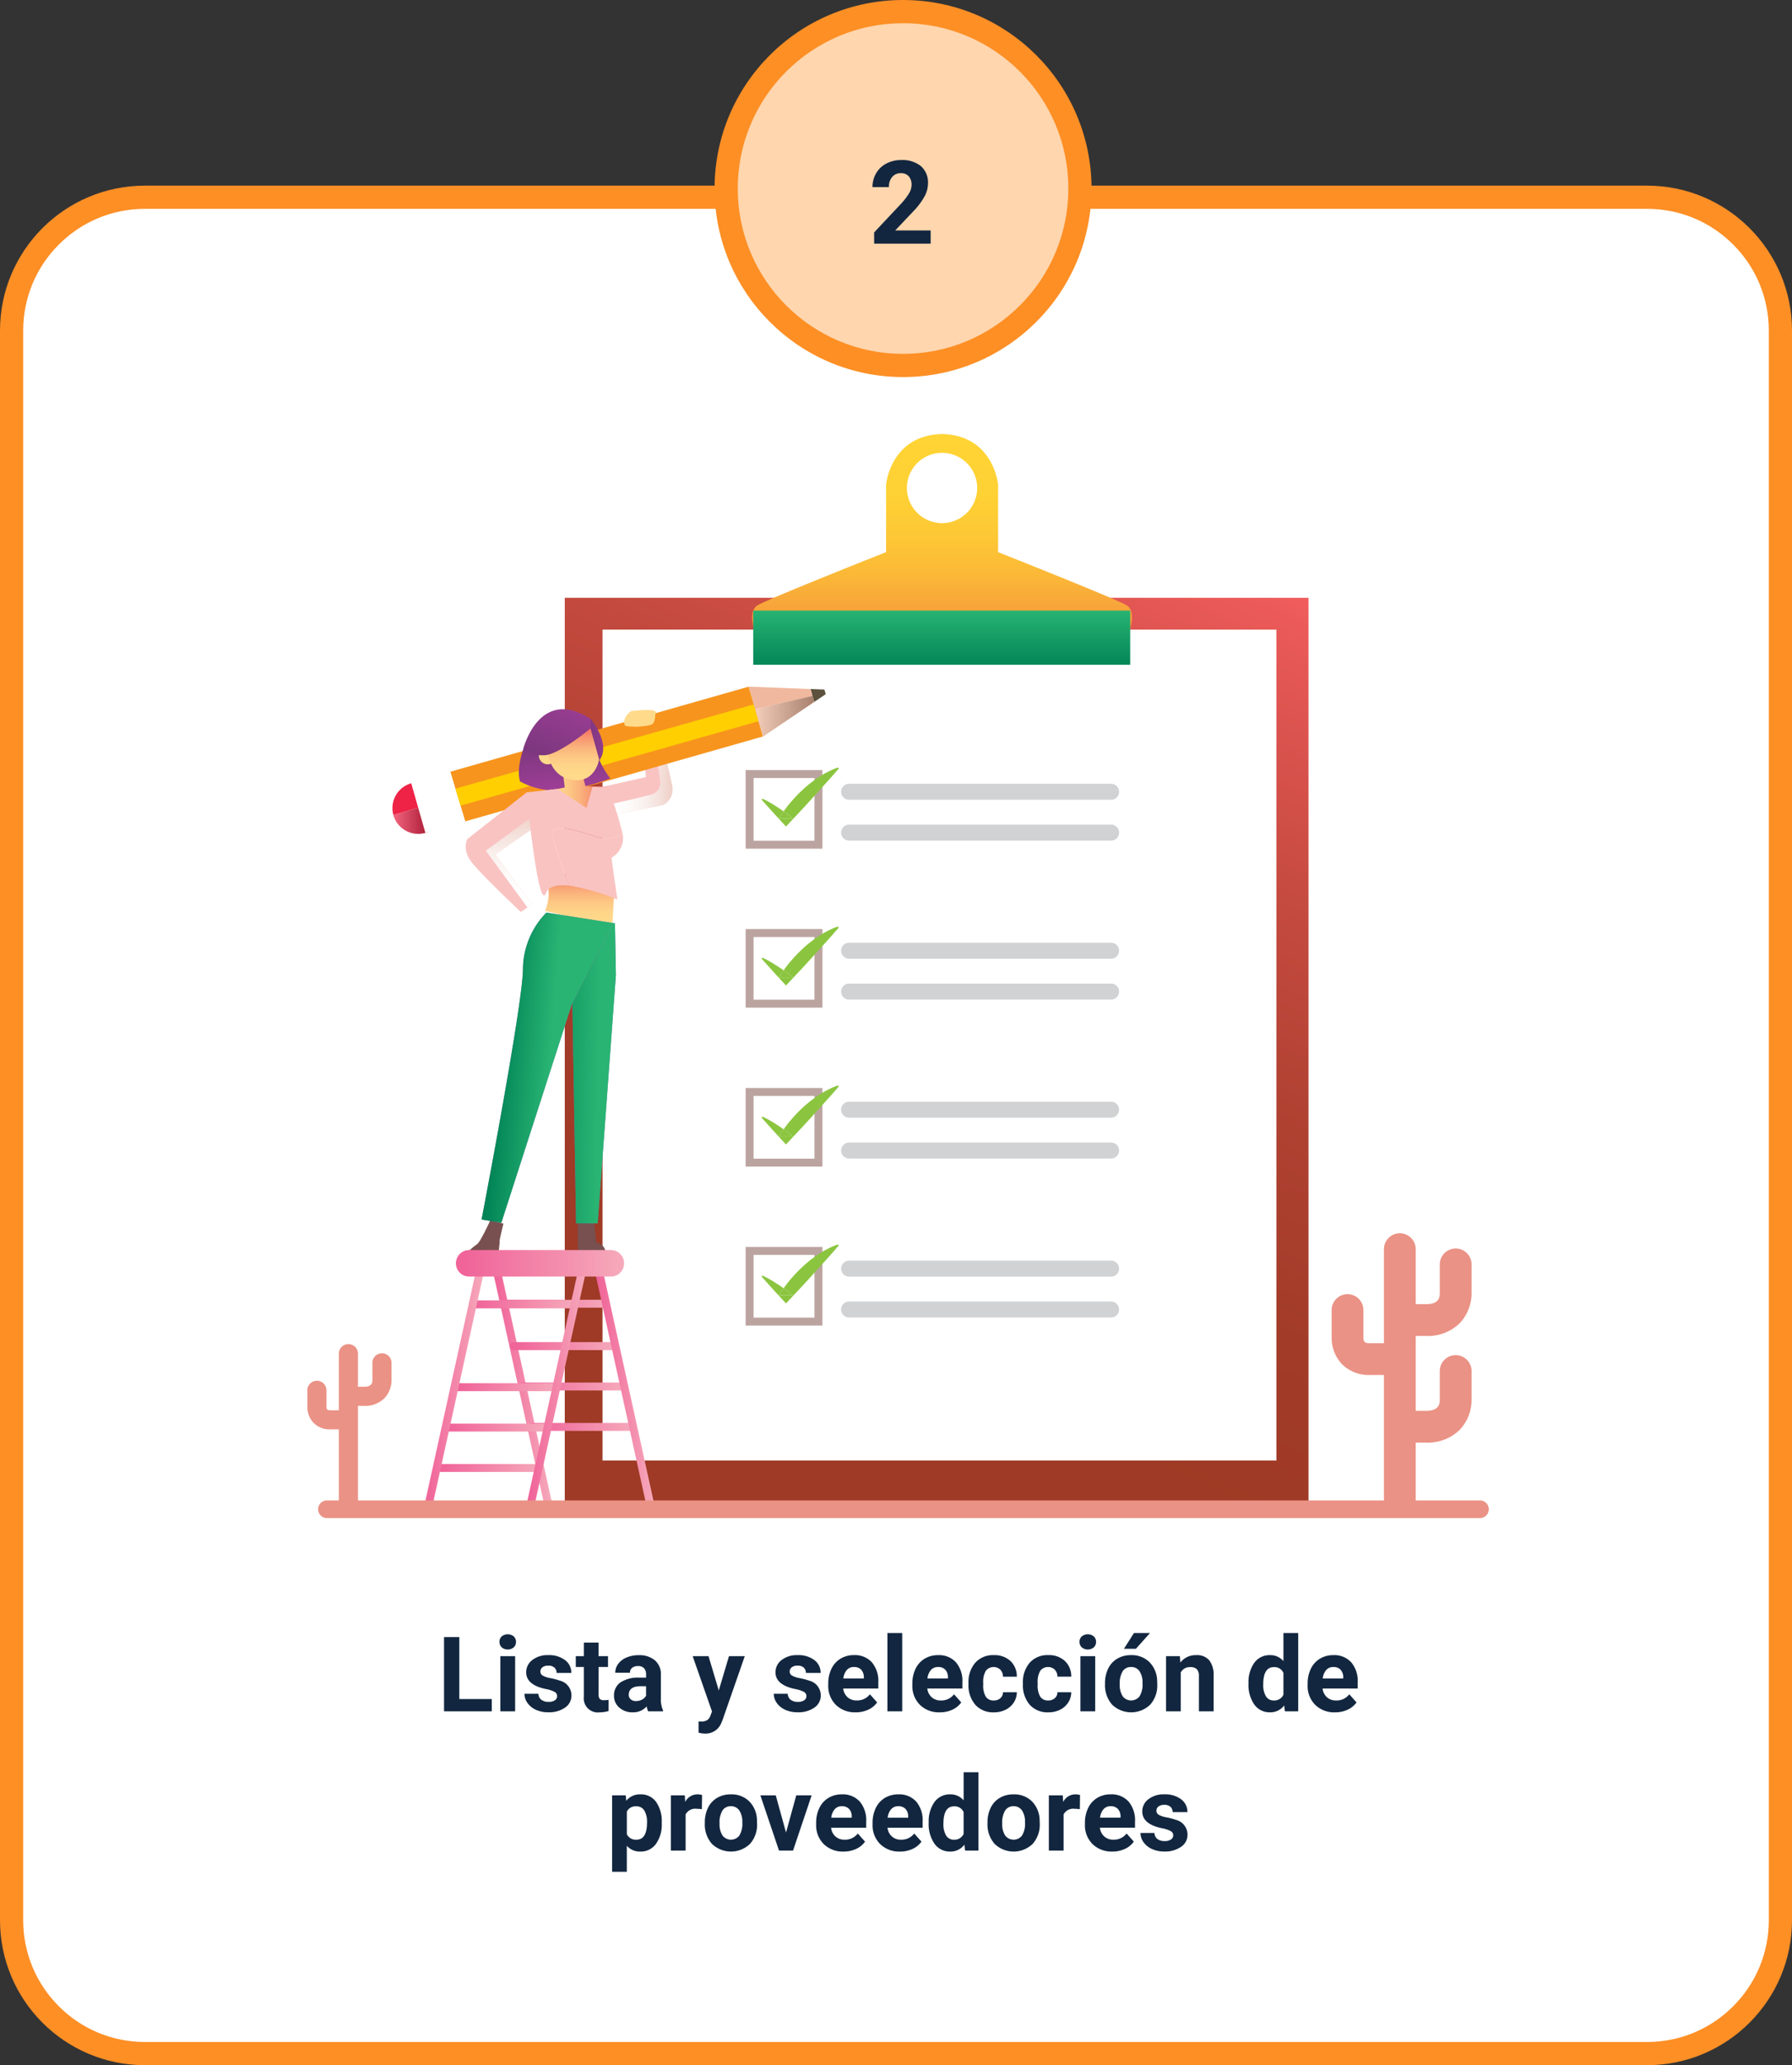 <svg xmlns="http://www.w3.org/2000/svg" xmlns:xlink="http://www.w3.org/1999/xlink" width="309" height="356" viewBox="0 0 309 356">
  <rect x="0" y="0" width="309" height="356" fill="#333333" stroke="none"/>
  <defs>
    <linearGradient id="linear-gradient" x1="0.727" y1="-0.107" x2="0.341" y2="0.927" gradientUnits="objectBoundingBox">
      <stop offset="0" stop-color="#f15d5d"/>
      <stop offset="0.077" stop-color="#e45754"/>
      <stop offset="0.297" stop-color="#c54a3f"/>
      <stop offset="0.512" stop-color="#af4131"/>
      <stop offset="0.717" stop-color="#a23b28"/>
      <stop offset="0.904" stop-color="#9e3a25"/>
    </linearGradient>
    <linearGradient id="linear-gradient-2" x1="0.5" x2="0.5" y2="0.995" gradientUnits="objectBoundingBox">
      <stop offset="0.007" stop-color="#ffd434"/>
      <stop offset="0.31" stop-color="#fed134"/>
      <stop offset="0.532" stop-color="#fdc735"/>
      <stop offset="0.729" stop-color="#fbb737"/>
      <stop offset="0.909" stop-color="#f7a13b"/>
      <stop offset="1" stop-color="#f6933d"/>
    </linearGradient>
    <linearGradient id="linear-gradient-3" x1="0.5" y1="-0.032" x2="0.5" y2="1.077" gradientUnits="objectBoundingBox">
      <stop offset="0.007" stop-color="#29b473"/>
      <stop offset="1" stop-color="#008356"/>
    </linearGradient>
    <linearGradient id="linear-gradient-4" y1="0.5" x2="1" y2="0.5" gradientUnits="objectBoundingBox">
      <stop offset="0.096" stop-color="#fff"/>
      <stop offset="0.327" stop-color="#fdfbfa"/>
      <stop offset="0.581" stop-color="#f9f0ed"/>
      <stop offset="0.847" stop-color="#f3ddd7"/>
      <stop offset="1" stop-color="#efd0c7"/>
    </linearGradient>
    <linearGradient id="linear-gradient-5" y1="0.5" x2="1" y2="0.5" gradientUnits="objectBoundingBox">
      <stop offset="0" stop-color="#fff"/>
      <stop offset="1"/>
    </linearGradient>
    <linearGradient id="linear-gradient-7" x1="0.5" y1="1" x2="0.5" gradientUnits="objectBoundingBox">
      <stop offset="0.096" stop-color="#ffda8b"/>
      <stop offset="0.245" stop-color="#fed589"/>
      <stop offset="0.41" stop-color="#fdc884"/>
      <stop offset="0.583" stop-color="#fab27c"/>
      <stop offset="0.76" stop-color="#f79370"/>
      <stop offset="0.94" stop-color="#f26b62"/>
      <stop offset="1" stop-color="#f15d5d"/>
    </linearGradient>
    <linearGradient id="linear-gradient-8" x1="0.439" y1="0.121" x2="0.523" y2="0.97" gradientUnits="objectBoundingBox">
      <stop offset="0" stop-color="#77367a"/>
      <stop offset="0.964" stop-color="#9d3e96"/>
    </linearGradient>
    <linearGradient id="linear-gradient-9" x1="0" y1="0.5" x2="1" y2="0.5" xlink:href="#linear-gradient-7"/>
    <linearGradient id="linear-gradient-10" x1="0.5" y1="1" x2="0.5" y2="0" xlink:href="#linear-gradient-4"/>
    <linearGradient id="linear-gradient-11" x1="0" y1="0.5" x2="1" y2="0.5" xlink:href="#linear-gradient-8"/>
    <linearGradient id="linear-gradient-13" x1="0.686" y1="0.103" x2="0.275" y2="1.155" gradientUnits="objectBoundingBox">
      <stop offset="0.036" stop-color="#9d3e96"/>
      <stop offset="1" stop-color="#77367a"/>
    </linearGradient>
    <linearGradient id="linear-gradient-15" x1="0.127" y1="0.443" x2="0.516" y2="0.515" gradientUnits="objectBoundingBox">
      <stop offset="0" stop-color="#008356"/>
      <stop offset="0.993" stop-color="#29b473"/>
    </linearGradient>
    <linearGradient id="linear-gradient-16" x1="-0.892" y1="0.313" x2="0.601" y2="0.51" xlink:href="#linear-gradient-15"/>
    <linearGradient id="linear-gradient-18" y1="0.5" x2="1" y2="0.5" gradientUnits="objectBoundingBox">
      <stop offset="0.052" stop-color="#f06499"/>
      <stop offset="1" stop-color="#f6aabb"/>
    </linearGradient>
    <linearGradient id="linear-gradient-19" x1="0" y1="0.5" x2="1" y2="0.5" xlink:href="#linear-gradient-18"/>
    <linearGradient id="linear-gradient-22" x1="0" y1="0.5" x2="1" y2="0.5" xlink:href="#linear-gradient-18"/>
  </defs>
  <g id="Grupo_97255" data-name="Grupo 97255" transform="translate(-646 -2820)">
    <g id="Trazado_213221" data-name="Trazado 213221" transform="translate(646 2852)" fill="#fff">
      <path d="M 284 322 L 25 322 C 21.894 322 18.882 321.392 16.048 320.193 C 13.309 319.035 10.849 317.376 8.737 315.263 C 6.624 313.151 4.965 310.691 3.807 307.952 C 2.608 305.118 2 302.106 2 299 L 2 25 C 2 21.894 2.608 18.882 3.807 16.048 C 4.965 13.309 6.624 10.849 8.737 8.737 C 10.849 6.624 13.309 4.965 16.048 3.807 C 18.882 2.608 21.894 2 25 2 L 284 2 C 287.106 2 290.118 2.608 292.952 3.807 C 295.691 4.965 298.151 6.624 300.263 8.737 C 302.376 10.849 304.035 13.309 305.193 16.048 C 306.392 18.882 307 21.894 307 25 L 307 299 C 307 302.106 306.392 305.118 305.193 307.952 C 304.035 310.691 302.376 313.151 300.263 315.263 C 298.151 317.376 295.691 319.035 292.952 320.193 C 290.118 321.392 287.106 322 284 322 Z" stroke="none"/>
      <path d="M 25 4 C 19.391 4 14.117 6.184 10.151 10.151 C 6.184 14.117 4 19.391 4 25 L 4 299 C 4 304.609 6.184 309.883 10.151 313.849 C 14.117 317.816 19.391 320 25 320 L 284 320 C 289.609 320 294.883 317.816 298.849 313.849 C 302.816 309.883 305 304.609 305 299 L 305 25 C 305 19.391 302.816 14.117 298.849 10.151 C 294.883 6.184 289.609 4 284 4 L 25 4 M 25 0 L 284 0 C 297.807 0 309 11.193 309 25 L 309 299 C 309 312.807 297.807 324 284 324 L 25 324 C 11.193 324 0 312.807 0 299 L 0 25 C 0 11.193 11.193 0 25 0 Z" stroke="none" fill="#fd8f25"/>
    </g>
    <g id="Trazado_196483" data-name="Trazado 196483" transform="translate(769.216 2820)" fill="#ffd6ae">
      <path d="M 32.5 63 C 28.382 63 24.388 62.194 20.629 60.604 C 16.997 59.068 13.735 56.868 10.933 54.067 C 8.132 51.265 5.932 48.003 4.396 44.371 C 2.806 40.612 2 36.618 2 32.5 C 2 28.382 2.806 24.388 4.396 20.629 C 5.932 16.997 8.132 13.735 10.933 10.933 C 13.735 8.132 16.997 5.932 20.629 4.396 C 24.388 2.806 28.382 2 32.5 2 C 36.618 2 40.612 2.806 44.371 4.396 C 48.003 5.932 51.265 8.132 54.067 10.933 C 56.868 13.735 59.068 16.997 60.604 20.629 C 62.194 24.388 63 28.382 63 32.5 C 63 36.618 62.194 40.612 60.604 44.371 C 59.068 48.003 56.868 51.265 54.067 54.067 C 51.265 56.868 48.003 59.068 44.371 60.604 C 40.612 62.194 36.618 63 32.5 63 Z" stroke="none"/>
      <path d="M 32.5 4 C 28.651 4 24.919 4.753 21.408 6.238 C 18.014 7.673 14.966 9.729 12.347 12.347 C 9.729 14.966 7.673 18.014 6.238 21.408 C 4.753 24.919 4 28.651 4 32.5 C 4 36.349 4.753 40.081 6.238 43.592 C 7.673 46.986 9.729 50.034 12.347 52.653 C 14.966 55.271 18.014 57.327 21.408 58.762 C 24.919 60.247 28.651 61 32.5 61 C 36.349 61 40.081 60.247 43.592 58.762 C 46.986 57.327 50.034 55.271 52.653 52.653 C 55.271 50.034 57.327 46.986 58.762 43.592 C 60.247 40.081 61 36.349 61 32.5 C 61 28.651 60.247 24.919 58.762 21.408 C 57.327 18.014 55.271 14.966 52.653 12.347 C 50.034 9.729 46.986 7.673 43.592 6.238 C 40.081 4.753 36.349 4 32.5 4 M 32.5 0 C 50.449 0 65 14.551 65 32.5 C 65 50.449 50.449 65 32.5 65 C 14.551 65 0 50.449 0 32.5 C 0 14.551 14.551 0 32.5 0 Z" stroke="none" fill="#fd8f25"/>
    </g>
    <path id="Trazado_213222" data-name="Trazado 213222" d="M52.2,16.882h5.6V19H49.566V6.2H52.2ZM61.827,19H59.278V9.49h2.549Zm-2.7-11.971a1.251,1.251,0,0,1,.382-.94,1.648,1.648,0,0,1,2.079,0,1.244,1.244,0,0,1,.387.94,1.247,1.247,0,0,1-.391.949,1.629,1.629,0,0,1-2.065,0A1.247,1.247,0,0,1,59.129,7.029Zm9.94,9.343a.818.818,0,0,0-.461-.734,5.241,5.241,0,0,0-1.481-.479q-3.393-.712-3.393-2.883a2.613,2.613,0,0,1,1.05-2.114,4.237,4.237,0,0,1,2.747-.848,4.56,4.56,0,0,1,2.9.853,2.687,2.687,0,0,1,1.085,2.215h-2.54a1.229,1.229,0,0,0-.352-.9,1.488,1.488,0,0,0-1.1-.356,1.52,1.52,0,0,0-.993.29.916.916,0,0,0-.352.738.783.783,0,0,0,.4.681,4.114,4.114,0,0,0,1.349.448,11.019,11.019,0,0,1,1.6.426,2.628,2.628,0,0,1,2.013,2.558,2.481,2.481,0,0,1-1.116,2.1,4.815,4.815,0,0,1-2.883.8,5.029,5.029,0,0,1-2.123-.426,3.561,3.561,0,0,1-1.455-1.169,2.716,2.716,0,0,1-.527-1.6h2.408a1.326,1.326,0,0,0,.5,1.037,1.987,1.987,0,0,0,1.248.36,1.839,1.839,0,0,0,1.1-.277A.861.861,0,0,0,69.069,16.372Zm7.146-9.22V9.49h1.626v1.863H76.215V16.1a1.133,1.133,0,0,0,.2.756,1.015,1.015,0,0,0,.773.229,4.051,4.051,0,0,0,.747-.062v1.925a5.229,5.229,0,0,1-1.538.229,2.425,2.425,0,0,1-2.725-2.7V11.354H72.286V9.49h1.389V7.152ZM84.767,19a2.821,2.821,0,0,1-.255-.853,3.073,3.073,0,0,1-2.4,1.028,3.376,3.376,0,0,1-2.316-.809,2.6,2.6,0,0,1-.918-2.039A2.687,2.687,0,0,1,80,14.008a5.529,5.529,0,0,1,3.239-.817h1.169v-.545a1.567,1.567,0,0,0-.338-1.055A1.331,1.331,0,0,0,83,11.2a1.513,1.513,0,0,0-1.006.308,1.045,1.045,0,0,0-.365.844h-2.54a2.551,2.551,0,0,1,.51-1.529,3.37,3.37,0,0,1,1.441-1.1,5.253,5.253,0,0,1,2.092-.4,4.15,4.15,0,0,1,2.791.883,3.09,3.09,0,0,1,1.033,2.483V16.8a4.546,4.546,0,0,0,.378,2.048V19Zm-2.1-1.767a2.188,2.188,0,0,0,1.037-.25,1.645,1.645,0,0,0,.7-.672V14.676h-.949q-1.907,0-2.03,1.318l-.009.149a1.017,1.017,0,0,0,.334.782A1.3,1.3,0,0,0,82.666,17.233Zm14.273-1.828L98.7,9.49h2.725L97.6,20.477l-.211.5a2.9,2.9,0,0,1-2.812,1.863,4,4,0,0,1-1.125-.167V20.749l.387.009a2.09,2.09,0,0,0,1.077-.22,1.443,1.443,0,0,0,.558-.729l.3-.782L92.439,9.49h2.733Zm15.117.967a.818.818,0,0,0-.461-.734,5.241,5.241,0,0,0-1.481-.479q-3.393-.712-3.393-2.883a2.613,2.613,0,0,1,1.05-2.114,4.237,4.237,0,0,1,2.747-.848,4.56,4.56,0,0,1,2.9.853,2.687,2.687,0,0,1,1.085,2.215h-2.54a1.229,1.229,0,0,0-.352-.9,1.488,1.488,0,0,0-1.1-.356,1.52,1.52,0,0,0-.993.29.916.916,0,0,0-.352.738.783.783,0,0,0,.4.681,4.114,4.114,0,0,0,1.349.448,11.019,11.019,0,0,1,1.6.426,2.628,2.628,0,0,1,2.013,2.558,2.481,2.481,0,0,1-1.116,2.1,4.815,4.815,0,0,1-2.883.8,5.029,5.029,0,0,1-2.123-.426,3.561,3.561,0,0,1-1.455-1.169,2.716,2.716,0,0,1-.527-1.6h2.408a1.326,1.326,0,0,0,.5,1.037,1.987,1.987,0,0,0,1.248.36,1.839,1.839,0,0,0,1.1-.277A.861.861,0,0,0,112.057,16.372Zm8.481,2.8a4.668,4.668,0,0,1-3.406-1.283,4.561,4.561,0,0,1-1.314-3.419v-.246a5.745,5.745,0,0,1,.554-2.562,4.064,4.064,0,0,1,1.569-1.74,4.4,4.4,0,0,1,2.316-.611,3.947,3.947,0,0,1,3.072,1.23,5,5,0,0,1,1.121,3.489v1.037h-6.056a2.36,2.36,0,0,0,.743,1.494,2.245,2.245,0,0,0,1.569.563A2.742,2.742,0,0,0,123,16.064l1.248,1.4a3.813,3.813,0,0,1-1.547,1.261A5.075,5.075,0,0,1,120.538,19.176Zm-.29-7.813a1.587,1.587,0,0,0-1.226.512,2.651,2.651,0,0,0-.6,1.466h3.533v-.2a1.891,1.891,0,0,0-.457-1.311A1.638,1.638,0,0,0,120.248,11.362ZM128.571,19h-2.549V5.5h2.549Zm6.469.176a4.668,4.668,0,0,1-3.406-1.283,4.561,4.561,0,0,1-1.314-3.419v-.246a5.745,5.745,0,0,1,.554-2.562,4.064,4.064,0,0,1,1.569-1.74,4.4,4.4,0,0,1,2.316-.611,3.947,3.947,0,0,1,3.072,1.23,5,5,0,0,1,1.121,3.489v1.037H132.9a2.36,2.36,0,0,0,.743,1.494,2.245,2.245,0,0,0,1.569.563,2.742,2.742,0,0,0,2.294-1.063l1.248,1.4a3.813,3.813,0,0,1-1.547,1.261A5.075,5.075,0,0,1,135.04,19.176Zm-.29-7.813a1.587,1.587,0,0,0-1.226.512,2.651,2.651,0,0,0-.6,1.466h3.533v-.2A1.891,1.891,0,0,0,136,11.826,1.638,1.638,0,0,0,134.75,11.362Zm9.6,5.766a1.666,1.666,0,0,0,1.143-.387,1.355,1.355,0,0,0,.457-1.028h2.382a3.258,3.258,0,0,1-.527,1.771,3.48,3.48,0,0,1-1.419,1.248,4.442,4.442,0,0,1-1.991.444,4.129,4.129,0,0,1-3.217-1.3A5.13,5.13,0,0,1,140,14.3v-.167a5.071,5.071,0,0,1,1.169-3.507,4.08,4.08,0,0,1,3.208-1.31,4,4,0,0,1,2.861,1.015,3.594,3.594,0,0,1,1.094,2.7h-2.382a1.745,1.745,0,0,0-.457-1.206,1.7,1.7,0,0,0-2.5.183,3.749,3.749,0,0,0-.453,2.1v.264a3.8,3.8,0,0,0,.448,2.113A1.549,1.549,0,0,0,144.348,17.128Zm9.387,0a1.666,1.666,0,0,0,1.143-.387,1.355,1.355,0,0,0,.457-1.028h2.382a3.258,3.258,0,0,1-.527,1.771,3.48,3.48,0,0,1-1.419,1.248,4.442,4.442,0,0,1-1.991.444,4.129,4.129,0,0,1-3.217-1.3,5.13,5.13,0,0,1-1.178-3.582v-.167a5.071,5.071,0,0,1,1.169-3.507,4.08,4.08,0,0,1,3.208-1.31,4,4,0,0,1,2.861,1.015,3.594,3.594,0,0,1,1.094,2.7h-2.382a1.745,1.745,0,0,0-.457-1.206,1.7,1.7,0,0,0-2.5.183,3.749,3.749,0,0,0-.453,2.1v.264a3.8,3.8,0,0,0,.448,2.113A1.549,1.549,0,0,0,153.734,17.128ZM161.847,19H159.3V9.49h2.549Zm-2.7-11.971a1.251,1.251,0,0,1,.382-.94,1.648,1.648,0,0,1,2.079,0,1.244,1.244,0,0,1,.387.94,1.247,1.247,0,0,1-.391.949,1.629,1.629,0,0,1-2.065,0A1.247,1.247,0,0,1,159.148,7.029Zm4.395,7.128a5.64,5.64,0,0,1,.545-2.522,3.989,3.989,0,0,1,1.569-1.714,4.577,4.577,0,0,1,2.377-.606,4.33,4.33,0,0,1,3.142,1.178,4.727,4.727,0,0,1,1.358,3.2l.018.65a4.97,4.97,0,0,1-1.222,3.511,4.735,4.735,0,0,1-6.561,0,5.058,5.058,0,0,1-1.226-3.586Zm2.54.18a3.555,3.555,0,0,0,.51,2.073,1.831,1.831,0,0,0,2.9.009,3.89,3.89,0,0,0,.519-2.267,3.519,3.519,0,0,0-.519-2.06,1.686,1.686,0,0,0-1.459-.731,1.658,1.658,0,0,0-1.441.726A3.955,3.955,0,0,0,166.083,14.338ZM168.535,5.5H171.3l-2.435,2.725H166.8Zm7.919,3.99.079,1.1a3.32,3.32,0,0,1,2.733-1.274,2.759,2.759,0,0,1,2.25.888,4.142,4.142,0,0,1,.756,2.654V19h-2.54V12.918a1.648,1.648,0,0,0-.352-1.173,1.574,1.574,0,0,0-1.169-.365,1.747,1.747,0,0,0-1.608.914V19h-2.54V9.49Zm11.83,4.685a5.731,5.731,0,0,1,1-3.542,3.237,3.237,0,0,1,2.729-1.318,2.913,2.913,0,0,1,2.294,1.037V5.5h2.549V19H194.56l-.123-1.011a2.989,2.989,0,0,1-2.443,1.187,3.228,3.228,0,0,1-2.694-1.323A5.916,5.916,0,0,1,188.284,14.175Zm2.54.189a3.754,3.754,0,0,0,.466,2.051,1.517,1.517,0,0,0,1.354.713,1.7,1.7,0,0,0,1.661-.995V12.375a1.675,1.675,0,0,0-1.644-.995Q190.824,11.38,190.824,14.364ZM203.2,19.176a4.668,4.668,0,0,1-3.406-1.283,4.561,4.561,0,0,1-1.314-3.419v-.246a5.745,5.745,0,0,1,.554-2.562,4.064,4.064,0,0,1,1.569-1.74,4.4,4.4,0,0,1,2.316-.611,3.947,3.947,0,0,1,3.072,1.23,5,5,0,0,1,1.121,3.489v1.037h-6.056a2.36,2.36,0,0,0,.743,1.494,2.245,2.245,0,0,0,1.569.563,2.742,2.742,0,0,0,2.294-1.063l1.248,1.4a3.813,3.813,0,0,1-1.547,1.261A5.075,5.075,0,0,1,203.2,19.176Zm-.29-7.813a1.587,1.587,0,0,0-1.226.512,2.651,2.651,0,0,0-.6,1.466h3.533v-.2a1.891,1.891,0,0,0-.457-1.311A1.638,1.638,0,0,0,202.909,11.362ZM87.109,38.333a5.7,5.7,0,0,1-1,3.52,3.2,3.2,0,0,1-2.694,1.323,2.963,2.963,0,0,1-2.329-1v4.482h-2.54V33.49H80.9l.088.932A2.985,2.985,0,0,1,83.4,33.314a3.22,3.22,0,0,1,2.733,1.3,5.858,5.858,0,0,1,.976,3.586Zm-2.54-.185A3.743,3.743,0,0,0,84.1,36.1a1.532,1.532,0,0,0-1.367-.721,1.663,1.663,0,0,0-1.644.914v3.894a1.692,1.692,0,0,0,1.661.94Q84.569,41.128,84.569,38.148Zm9.457-2.276a6.9,6.9,0,0,0-.914-.07,1.86,1.86,0,0,0-1.89.976V43h-2.54V33.49h2.4l.07,1.134a2.354,2.354,0,0,1,2.118-1.31,2.662,2.662,0,0,1,.791.114Zm.51,2.285a5.64,5.64,0,0,1,.545-2.522,3.989,3.989,0,0,1,1.569-1.714,4.577,4.577,0,0,1,2.377-.606,4.33,4.33,0,0,1,3.142,1.178,4.727,4.727,0,0,1,1.358,3.2l.018.65a4.97,4.97,0,0,1-1.222,3.511,4.735,4.735,0,0,1-6.561,0,5.058,5.058,0,0,1-1.226-3.586Zm2.54.18a3.555,3.555,0,0,0,.51,2.073,1.831,1.831,0,0,0,2.9.009A3.89,3.89,0,0,0,101,38.153a3.519,3.519,0,0,0-.519-2.06,1.686,1.686,0,0,0-1.459-.731,1.658,1.658,0,0,0-1.441.726A3.955,3.955,0,0,0,97.076,38.338Zm11.461,1.56L110.3,33.49h2.654L109.75,43h-2.426l-3.208-9.51h2.654Zm9.914,3.278a4.668,4.668,0,0,1-3.406-1.283,4.561,4.561,0,0,1-1.314-3.419v-.246a5.745,5.745,0,0,1,.554-2.562,4.064,4.064,0,0,1,1.569-1.74,4.4,4.4,0,0,1,2.316-.611,3.947,3.947,0,0,1,3.072,1.23,5,5,0,0,1,1.121,3.489v1.037h-6.056a2.36,2.36,0,0,0,.743,1.494,2.245,2.245,0,0,0,1.569.563,2.742,2.742,0,0,0,2.294-1.063l1.248,1.4a3.813,3.813,0,0,1-1.547,1.261A5.075,5.075,0,0,1,118.451,43.176Zm-.29-7.813a1.587,1.587,0,0,0-1.226.512,2.651,2.651,0,0,0-.6,1.466h3.533v-.2a1.891,1.891,0,0,0-.457-1.311A1.638,1.638,0,0,0,118.161,35.362Zm10.02,7.813a4.668,4.668,0,0,1-3.406-1.283,4.561,4.561,0,0,1-1.314-3.419v-.246a5.745,5.745,0,0,1,.554-2.562,4.064,4.064,0,0,1,1.569-1.74,4.4,4.4,0,0,1,2.316-.611,3.947,3.947,0,0,1,3.072,1.23,5,5,0,0,1,1.121,3.489v1.037h-6.056a2.36,2.36,0,0,0,.743,1.494,2.245,2.245,0,0,0,1.569.563,2.742,2.742,0,0,0,2.294-1.063l1.248,1.4a3.813,3.813,0,0,1-1.547,1.261A5.075,5.075,0,0,1,128.18,43.176Zm-.29-7.813a1.587,1.587,0,0,0-1.226.512,2.651,2.651,0,0,0-.6,1.466H129.6v-.2a1.891,1.891,0,0,0-.457-1.311A1.638,1.638,0,0,0,127.89,35.362Zm5.247,2.813a5.731,5.731,0,0,1,1-3.542,3.237,3.237,0,0,1,2.729-1.318,2.913,2.913,0,0,1,2.294,1.037V29.5h2.549V43h-2.294l-.123-1.011a2.989,2.989,0,0,1-2.443,1.187,3.228,3.228,0,0,1-2.694-1.323A5.916,5.916,0,0,1,133.137,38.175Zm2.54.189a3.754,3.754,0,0,0,.466,2.051,1.517,1.517,0,0,0,1.354.713,1.7,1.7,0,0,0,1.661-.995V36.375a1.675,1.675,0,0,0-1.644-.995Q135.677,35.38,135.677,38.364Zm7.6-.207a5.64,5.64,0,0,1,.545-2.522,3.989,3.989,0,0,1,1.569-1.714,4.577,4.577,0,0,1,2.377-.606,4.33,4.33,0,0,1,3.142,1.178,4.727,4.727,0,0,1,1.358,3.2l.018.65a4.97,4.97,0,0,1-1.222,3.511,4.735,4.735,0,0,1-6.561,0,5.058,5.058,0,0,1-1.226-3.586Zm2.54.18a3.555,3.555,0,0,0,.51,2.073,1.831,1.831,0,0,0,2.9.009,3.89,3.89,0,0,0,.519-2.267,3.519,3.519,0,0,0-.519-2.06,1.686,1.686,0,0,0-1.459-.731,1.658,1.658,0,0,0-1.441.726A3.955,3.955,0,0,0,145.82,38.338ZM159.2,35.872a6.9,6.9,0,0,0-.914-.07,1.86,1.86,0,0,0-1.89.976V43h-2.54V33.49h2.4l.07,1.134a2.354,2.354,0,0,1,2.118-1.31,2.662,2.662,0,0,1,.791.114Zm5.6,7.3a4.668,4.668,0,0,1-3.406-1.283,4.561,4.561,0,0,1-1.314-3.419v-.246a5.745,5.745,0,0,1,.554-2.562,4.064,4.064,0,0,1,1.569-1.74,4.4,4.4,0,0,1,2.316-.611,3.947,3.947,0,0,1,3.072,1.23,5,5,0,0,1,1.121,3.489v1.037h-6.056a2.36,2.36,0,0,0,.743,1.494,2.245,2.245,0,0,0,1.569.563,2.742,2.742,0,0,0,2.294-1.063l1.248,1.4a3.813,3.813,0,0,1-1.547,1.261A5.075,5.075,0,0,1,164.8,43.176Zm-.29-7.813a1.587,1.587,0,0,0-1.226.512,2.651,2.651,0,0,0-.6,1.466h3.533v-.2a1.891,1.891,0,0,0-.457-1.311A1.638,1.638,0,0,0,164.505,35.362Zm10.793,5.01a.818.818,0,0,0-.461-.734,5.241,5.241,0,0,0-1.481-.479q-3.393-.712-3.393-2.883a2.613,2.613,0,0,1,1.05-2.114,4.237,4.237,0,0,1,2.747-.848,4.56,4.56,0,0,1,2.9.853,2.687,2.687,0,0,1,1.085,2.215H175.2a1.229,1.229,0,0,0-.352-.9,1.488,1.488,0,0,0-1.1-.356,1.52,1.52,0,0,0-.993.29.916.916,0,0,0-.352.738.783.783,0,0,0,.4.681,4.114,4.114,0,0,0,1.349.448,11.019,11.019,0,0,1,1.6.426,2.628,2.628,0,0,1,2.013,2.558,2.481,2.481,0,0,1-1.116,2.1,4.815,4.815,0,0,1-2.883.8,5.029,5.029,0,0,1-2.123-.426,3.561,3.561,0,0,1-1.455-1.169,2.716,2.716,0,0,1-.527-1.6h2.408a1.326,1.326,0,0,0,.5,1.037,1.987,1.987,0,0,0,1.248.36,1.839,1.839,0,0,0,1.1-.277A.861.861,0,0,0,175.3,40.372Z" transform="translate(673 3096)" fill="#12263f"/>
    <path id="Trazado_213223" data-name="Trazado 213223" d="M18.476,21H8.729V19.066l4.6-4.9a11.347,11.347,0,0,0,1.4-1.807,2.9,2.9,0,0,0,.454-1.465A2.172,2.172,0,0,0,14.706,9.4a1.727,1.727,0,0,0-1.367-.542,1.863,1.863,0,0,0-1.509.659,2.611,2.611,0,0,0-.552,1.733H8.446a4.661,4.661,0,0,1,.62-2.373A4.371,4.371,0,0,1,10.819,7.2a5.328,5.328,0,0,1,2.568-.61A5.045,5.045,0,0,1,16.8,7.641a3.731,3.731,0,0,1,1.216,2.979,4.781,4.781,0,0,1-.547,2.148,11.939,11.939,0,0,1-1.875,2.549l-3.232,3.408h6.113Z" transform="translate(788 2841)" fill="#12263f"/>
    <g id="Grupo_94590" data-name="Grupo 94590" transform="translate(83.583 2827.396)">
      <g id="Grupo_94550" data-name="Grupo 94550" transform="translate(659.802 67.42)">
        <rect id="Rectángulo_39905" data-name="Rectángulo 39905" width="128.247" height="155.711" transform="translate(0 28.232)" fill="url(#linear-gradient)"/>
        <rect id="Rectángulo_39906" data-name="Rectángulo 39906" width="116.196" height="143.235" transform="translate(6.51 33.721)" fill="#fff"/>
        <path id="Trazado_211504" data-name="Trazado 211504" d="M840.691,108.956c-1.685-1.072-22.2-9.188-22.2-9.188V88.131s-.738-8.345-9.367-8.711l0-.017c-.1,0-.194.007-.292.009s-.192-.009-.292-.009l0,.017c-8.629.366-9.367,8.711-9.367,8.711V99.768s-20.518,8.116-22.2,9.188-.46,4.441-.46,4.441H841.15S842.376,110.028,840.691,108.956ZM808.826,94.763a6.058,6.058,0,1,1,6.058-6.058A6.058,6.058,0,0,1,808.826,94.763Z" transform="translate(-743.77 -79.403)" fill="url(#linear-gradient-2)"/>
        <g id="Grupo_94537" data-name="Grupo 94537" transform="translate(31.188 57.506)">
          <g id="Grupo_94536" data-name="Grupo 94536" transform="translate(0 0.426)">
            <g id="Grupo_94534" data-name="Grupo 94534" transform="translate(16.467 2.361)">
              <path id="Trazado_211505" data-name="Trazado 211505" d="M854.786,205.713H809.614a1.378,1.378,0,0,0,0,2.756h45.173a1.378,1.378,0,0,0,0-2.756Z" transform="translate(-808.236 -205.713)" fill="#d0d2d3"/>
              <path id="Trazado_211506" data-name="Trazado 211506" d="M854.786,220.469H809.614a1.378,1.378,0,0,0,0,2.756h45.173a1.378,1.378,0,0,0,0-2.756Z" transform="translate(-808.236 -213.425)" fill="#d0d2d3"/>
            </g>
            <g id="Grupo_94535" data-name="Grupo 94535">
              <path id="Trazado_211507" data-name="Trazado 211507" d="M773.738,214.316h13.244V200.767H773.738Zm1.37-12.178h10.5v10.808h-10.5Z" transform="translate(-773.738 -200.767)" fill="#bba4a0"/>
            </g>
          </g>
          <path id="Trazado_211508" data-name="Trazado 211508" d="M785.783,216.908l2.4-.006c-.4-.317-.8-.636-1.218-.938l-.38-.274c-.117.167-.233.336-.349.5C786.078,216.425,785.936,216.671,785.783,216.908Z" transform="translate(-780.033 -208.141)" fill="#8bc53f"/>
          <path id="Trazado_211509" data-name="Trazado 211509" d="M791.765,200.2a8.658,8.658,0,0,0-.813.384c-.259.138-.532.264-.777.416s-.5.3-.739.452c-.483.31-.941.643-1.391.985s-.872.706-1.286,1.08c-.211.183-.4.382-.608.572s-.4.391-.588.591c-.392.395-.753.817-1.118,1.236s-.7.864-1.029,1.318c-.045.06-.086.125-.129.187l.38.274c.418.3.817.621,1.218.938l-2.4.006c.153-.237.3-.484.456-.714.116-.168.232-.337.349-.5-.082-.06-.162-.121-.247-.179-.215-.146-.424-.3-.643-.438l-.662-.419c-.221-.139-.438-.284-.673-.41a15.484,15.484,0,0,0-1.424-.746l-.168.157,2.027,2.258,2.052,2.234.138.151.142-.151,2.28-2.43c.379-.406.763-.807,1.133-1.222l1.118-1.235,2.238-2.47c.752-.817,1.474-1.661,2.209-2.5l-.168-.156A7.878,7.878,0,0,0,791.765,200.2Z" transform="translate(-776.733 -199.874)" fill="#8bc53f"/>
        </g>
        <g id="Grupo_94541" data-name="Grupo 94541" transform="translate(31.188 84.908)">
          <g id="Grupo_94540" data-name="Grupo 94540" transform="translate(0 0.426)">
            <g id="Grupo_94538" data-name="Grupo 94538" transform="translate(16.467 2.36)">
              <path id="Trazado_211510" data-name="Trazado 211510" d="M854.786,263.118H809.614a1.378,1.378,0,0,0,0,2.756h45.173a1.378,1.378,0,0,0,0-2.756Z" transform="translate(-808.236 -263.118)" fill="#d0d2d3"/>
              <path id="Trazado_211511" data-name="Trazado 211511" d="M854.786,277.875H809.614a1.378,1.378,0,0,0,0,2.756h45.173a1.378,1.378,0,0,0,0-2.756Z" transform="translate(-808.236 -270.831)" fill="#d0d2d3"/>
            </g>
            <g id="Grupo_94539" data-name="Grupo 94539">
              <path id="Trazado_211512" data-name="Trazado 211512" d="M773.738,271.722h13.244V258.173H773.738Zm1.37-12.179h10.5v10.809h-10.5Z" transform="translate(-773.738 -258.173)" fill="#bba4a0"/>
            </g>
          </g>
          <path id="Trazado_211513" data-name="Trazado 211513" d="M785.783,274.314l2.4-.006c-.4-.317-.8-.636-1.218-.938l-.38-.274c-.117.168-.233.337-.349.5C786.078,273.83,785.936,274.076,785.783,274.314Z" transform="translate(-780.033 -265.546)" fill="#8bc53f"/>
          <path id="Trazado_211514" data-name="Trazado 211514" d="M791.765,257.609a8.652,8.652,0,0,0-.813.384c-.259.139-.532.264-.777.416s-.5.3-.739.452c-.483.31-.941.643-1.391.985s-.872.706-1.286,1.08c-.211.182-.4.381-.608.571s-.4.391-.588.591c-.392.395-.753.817-1.118,1.236s-.7.865-1.029,1.318c-.045.061-.086.125-.129.187l.38.274c.418.3.817.62,1.218.938l-2.4.006c.153-.238.3-.484.456-.713.116-.168.232-.337.349-.5-.082-.06-.162-.121-.247-.178-.215-.146-.424-.3-.643-.438l-.662-.419c-.221-.139-.438-.284-.673-.409a15.467,15.467,0,0,0-1.424-.747l-.168.157,2.027,2.258,2.052,2.234.138.151.142-.151,2.28-2.43c.379-.406.763-.807,1.133-1.222l1.118-1.235,2.238-2.469c.752-.818,1.474-1.661,2.209-2.5l-.168-.156A7.868,7.868,0,0,0,791.765,257.609Z" transform="translate(-776.733 -257.28)" fill="#8bc53f"/>
        </g>
        <g id="Grupo_94545" data-name="Grupo 94545" transform="translate(31.188 112.31)">
          <g id="Grupo_94544" data-name="Grupo 94544" transform="translate(0 0.426)">
            <g id="Grupo_94542" data-name="Grupo 94542" transform="translate(16.467 2.36)">
              <path id="Trazado_211515" data-name="Trazado 211515" d="M854.786,320.524H809.614a1.378,1.378,0,0,0,0,2.756h45.173a1.378,1.378,0,0,0,0-2.756Z" transform="translate(-808.236 -320.524)" fill="#d0d2d3"/>
              <path id="Trazado_211516" data-name="Trazado 211516" d="M854.786,335.281H809.614a1.378,1.378,0,0,0,0,2.756h45.173a1.378,1.378,0,0,0,0-2.756Z" transform="translate(-808.236 -328.237)" fill="#d0d2d3"/>
            </g>
            <g id="Grupo_94543" data-name="Grupo 94543">
              <path id="Trazado_211517" data-name="Trazado 211517" d="M773.738,329.127h13.244V315.579H773.738Zm1.37-12.178h10.5v10.808h-10.5Z" transform="translate(-773.738 -315.579)" fill="#bba4a0"/>
            </g>
          </g>
          <path id="Trazado_211518" data-name="Trazado 211518" d="M785.783,331.72l2.4-.006c-.4-.317-.8-.636-1.218-.938l-.38-.273c-.117.168-.233.336-.349.5C786.078,331.236,785.936,331.482,785.783,331.72Z" transform="translate(-780.033 -322.952)" fill="#8bc53f"/>
          <path id="Trazado_211519" data-name="Trazado 211519" d="M791.765,315.014a8.661,8.661,0,0,0-.813.384c-.259.139-.532.264-.777.416s-.5.3-.739.452c-.483.31-.941.643-1.391.985s-.872.706-1.286,1.08c-.211.182-.4.382-.608.572s-.4.391-.588.591c-.392.395-.753.817-1.118,1.236s-.7.864-1.029,1.318c-.045.06-.086.125-.129.187l.38.273c.418.3.817.621,1.218.938l-2.4.006c.153-.238.3-.484.456-.714.116-.168.232-.337.349-.5-.082-.06-.162-.121-.247-.178-.215-.146-.424-.3-.643-.438l-.662-.419c-.221-.139-.438-.284-.673-.41a15.615,15.615,0,0,0-1.424-.746l-.168.157,2.027,2.258,2.052,2.234.138.15.142-.151,2.28-2.431c.379-.406.763-.807,1.133-1.222l1.118-1.235,2.238-2.469c.752-.818,1.474-1.662,2.209-2.5l-.168-.155A7.771,7.771,0,0,0,791.765,315.014Z" transform="translate(-776.733 -314.686)" fill="#8bc53f"/>
        </g>
        <g id="Grupo_94549" data-name="Grupo 94549" transform="translate(31.188 139.712)">
          <g id="Grupo_94548" data-name="Grupo 94548" transform="translate(0 0.426)">
            <g id="Grupo_94546" data-name="Grupo 94546" transform="translate(16.467 2.36)">
              <path id="Trazado_211520" data-name="Trazado 211520" d="M854.786,377.929H809.614a1.378,1.378,0,0,0,0,2.757h45.173a1.378,1.378,0,0,0,0-2.757Z" transform="translate(-808.236 -377.929)" fill="#d0d2d3"/>
              <path id="Trazado_211521" data-name="Trazado 211521" d="M854.786,392.686H809.614a1.378,1.378,0,0,0,0,2.756h45.173a1.378,1.378,0,0,0,0-2.756Z" transform="translate(-808.236 -385.642)" fill="#d0d2d3"/>
            </g>
            <g id="Grupo_94547" data-name="Grupo 94547">
              <path id="Trazado_211522" data-name="Trazado 211522" d="M773.738,386.533h13.244V372.985H773.738Zm1.37-12.178h10.5v10.808h-10.5Z" transform="translate(-773.738 -372.985)" fill="#bba4a0"/>
            </g>
          </g>
          <path id="Trazado_211523" data-name="Trazado 211523" d="M785.783,389.126l2.4-.006c-.4-.318-.8-.636-1.218-.938l-.38-.274c-.117.167-.233.336-.349.5C786.078,388.642,785.936,388.888,785.783,389.126Z" transform="translate(-780.033 -380.358)" fill="#8bc53f"/>
          <path id="Trazado_211524" data-name="Trazado 211524" d="M791.765,372.42a8.556,8.556,0,0,0-.813.384c-.259.138-.532.264-.777.415s-.5.3-.739.453c-.483.31-.941.643-1.391.985s-.872.706-1.286,1.08c-.211.182-.4.382-.608.572s-.4.391-.588.591c-.392.394-.753.817-1.118,1.236s-.7.864-1.029,1.318c-.045.06-.086.125-.129.187l.38.274c.418.3.817.62,1.218.938l-2.4.006c.153-.238.3-.484.456-.714.116-.168.232-.337.349-.5-.082-.06-.162-.121-.247-.179-.215-.145-.424-.3-.643-.438l-.662-.419c-.221-.139-.438-.284-.673-.41a15.615,15.615,0,0,0-1.424-.746l-.168.157,2.027,2.258,2.052,2.234.138.151.142-.151,2.28-2.43c.379-.406.763-.807,1.133-1.222l1.118-1.235,2.238-2.47c.752-.817,1.474-1.661,2.209-2.5l-.168-.155A7.7,7.7,0,0,0,791.765,372.42Z" transform="translate(-776.733 -372.092)" fill="#8bc53f"/>
        </g>
        <rect id="Rectángulo_39907" data-name="Rectángulo 39907" width="65.002" height="9.34" transform="translate(32.495 30.441)" fill="url(#linear-gradient-3)"/>
      </g>
      <g id="Grupo_94580" data-name="Grupo 94580" transform="translate(630.088 110.96)">
        <g id="Grupo_94561" data-name="Grupo 94561" transform="translate(0 0)">
          <g id="Grupo_94551" data-name="Grupo 94551" transform="translate(35.614 7.722)">
            <path id="Trazado_211525" data-name="Trazado 211525" d="M730.141,187.007l-1.915.2.613,7.569-8.079,1.841,1.426,2.981c2.285-.51,6.531-1.471,7.764-1.84a2.1,2.1,0,0,0,1.37-2.4Z" transform="translate(-720.76 -186.905)" fill="#f9c3c2"/>
            <path id="Trazado_211526" data-name="Trazado 211526" d="M732.651,186.793l-.949.1,1.179,8.357a2.1,2.1,0,0,1-1.37,2.4c-1.232.369-5.479,1.33-7.764,1.84l.824,1.723,8.8-1.739A3.031,3.031,0,0,0,734.9,196C734.389,193.441,732.651,186.793,732.651,186.793Z" transform="translate(-722.321 -186.793)" fill="#f9c3c2"/>
            <path id="Trazado_211527" data-name="Trazado 211527" d="M732.651,186.793l-.949.1,1.179,8.357a2.1,2.1,0,0,1-1.37,2.4c-1.232.369-5.479,1.33-7.764,1.84l.824,1.723,8.8-1.739A3.031,3.031,0,0,0,734.9,196C734.389,193.441,732.651,186.793,732.651,186.793Z" transform="translate(-722.321 -186.793)" fill="url(#linear-gradient-4)" style="mix-blend-mode: multiply;isolation: isolate"/>
          </g>
          <g id="Grupo_94556" data-name="Grupo 94556">
            <path id="Trazado_211528" data-name="Trazado 211528" d="M797.184,171.492l.632,2.229,1.985-1.342-.226-.794Z" transform="translate(-725.09 -171.073)" fill="#5b513c"/>
            <g id="Grupo_94552" data-name="Grupo 94552" transform="translate(61.4)">
              <path id="Trazado_211529" data-name="Trazado 211529" d="M774.779,170.615l0,.012.013,0,1.111,3.9,9.9-2.3-.336-1.185Z" transform="translate(-774.779 -170.615)" fill="#f0b89e"/>
              <path id="Trazado_211530" data-name="Trazado 211530" d="M777.141,176.279l1.338,4.692-.013,0,.013.037,8.862-5.993-.3-1.043Z" transform="translate(-776.014 -172.371)" fill="#f0b89e"/>
              <path id="Trazado_211531" data-name="Trazado 211531" d="M777.141,176.279l1.338,4.692-.013,0,.013.037,8.862-5.993-.3-1.043Z" transform="translate(-776.014 -172.371)" opacity="0.3" fill="url(#linear-gradient-5)" style="mix-blend-mode: darken;isolation: isolate"/>
            </g>
            <g id="Grupo_94553" data-name="Grupo 94553" transform="translate(0 16.574)">
              <path id="Trazado_211532" data-name="Trazado 211532" d="M649.828,205.336a4.252,4.252,0,0,0-.457.1,4.437,4.437,0,0,0-3.06,5.448l4.328-1.226-1.2-4.215Z" transform="translate(-646.151 -205.336)" fill="#ee2346"/>
              <path id="Trazado_211533" data-name="Trazado 211533" d="M650.816,214.4l-4.328,1.226c0,.011.006.024.009.035a4.437,4.437,0,0,0,5.483,3.051,4.5,4.5,0,0,0,.872-.352l-.839.239Z" transform="translate(-646.327 -210.073)" fill="#ee2346"/>
              <path id="Trazado_211534" data-name="Trazado 211534" d="M650.816,214.4l-4.328,1.226c0,.011.006.024.009.035a4.437,4.437,0,0,0,5.483,3.051,4.5,4.5,0,0,0,.872-.352l-.839.239Z" transform="translate(-646.327 -210.073)" opacity="0.3" fill="url(#linear-gradient-5)" style="mix-blend-mode: darken;isolation: isolate"/>
            </g>
            <path id="Trazado_211535" data-name="Trazado 211535" d="M774.786,170.637l1,3.979-.023.006.116.362.094.37.022-.008,1.239,3.884.013,0-2.448-8.591Z" transform="translate(-713.383 -170.625)" fill="#fdb740"/>
            <g id="Grupo_94555" data-name="Grupo 94555" transform="translate(3.229 0.012)">
              <path id="Trazado_211536" data-name="Trazado 211536" d="M653.315,203.165l-.4.115,2.449,8.591.857-.245,6.025-1.718-2.572-8.556Z" transform="translate(-652.916 -186.691)" fill="#fff"/>
              <g id="Grupo_94554" data-name="Grupo 94554" transform="translate(6.759)">
                <path id="Trazado_211537" data-name="Trazado 211537" d="M720.191,176.608l-.828-2.9-.873-3.064L667.075,185.3l.877,2.915.882,2.935.814,2.707,51.291-14.624Z" transform="translate(-667.075 -170.64)" fill="#f7941d"/>
                <path id="Trazado_211538" data-name="Trazado 211538" d="M668.912,191.569l.882,2.935,51.357-14.542-.828-2.9Z" transform="translate(-668.035 -173.995)" fill="#ffcf01"/>
              </g>
            </g>
          </g>
          <path id="Trazado_211539" data-name="Trazado 211539" d="M701.672,239.994a7.6,7.6,0,0,1-.409,4.858l11.607,2.71.358-6.647-4.653-1.585S700.956,237.488,701.672,239.994Z" transform="translate(-674.956 -206.189)" fill="url(#linear-gradient-7)"/>
          <path id="Trazado_211540" data-name="Trazado 211540" d="M705.273,190.664c.254-2.406-12.22-.76-12.22-.76s-1.857,4.2-1.034,6.859a13.019,13.019,0,0,0,6.163,1.562c3.831.095,9.4-2.089,9.4-2.089S705.02,193.07,705.273,190.664Z" transform="translate(-670.014 -180.41)" fill="url(#linear-gradient-8)"/>
          <path id="Trazado_211541" data-name="Trazado 211541" d="M700.578,192.319a1.52,1.52,0,1,0,1.519,1.52A1.519,1.519,0,0,0,700.578,192.319Z" transform="translate(-673.804 -181.959)" fill="#ffda8b"/>
          <path id="Trazado_211542" data-name="Trazado 211542" d="M707.467,201.635l-.991-3.75-3.176-.751.6,4.731-1.262.253-2.851.358,2.544,5.778,9.1-.2-.1-6.239Z" transform="translate(-674.186 -184.476)" fill="url(#linear-gradient-9)"/>
          <g id="Grupo_94557" data-name="Grupo 94557" transform="translate(12.624 18.199)">
            <path id="Trazado_211543" data-name="Trazado 211543" d="M688.074,217.287l-8.219,6.006,7.18,9.786.8-.548L681.5,223.94l7.057-4.909Z" transform="translate(-676.391 -213.208)" fill="#f9c3c2"/>
            <path id="Trazado_211544" data-name="Trazado 211544" d="M688.074,217.287l-8.219,6.006,7.18,9.786.8-.548L681.5,223.94l7.057-4.909Z" transform="translate(-676.391 -213.208)" fill="url(#linear-gradient-10)" style="mix-blend-mode: multiply;isolation: isolate"/>
            <path id="Trazado_211545" data-name="Trazado 211545" d="M683.159,208.741,672.9,216.814s-1.023,1.739.716,3.988,8.489,8.591,8.489,8.591l1.142-.781-7.18-9.786,8.219-6.006Z" transform="translate(-672.597 -208.741)" fill="#f9c3c2"/>
          </g>
          <path id="Trazado_211546" data-name="Trazado 211546" d="M676.9,363.271s-1.79,3.938-2.352,4.193a11.345,11.345,0,0,0-1.892,1.688l5.625-.205s.255-1.84.2-1.994.664-3.068.664-3.068Z" transform="translate(-660.006 -271.309)" fill="#785050"/>
          <path id="Trazado_211547" data-name="Trazado 211547" d="M716.269,367.549l-.358-3.324-2.864-.2.051,5.728h4.756A1.861,1.861,0,0,0,716.269,367.549Z" transform="translate(-681.115 -271.701)" fill="#785050"/>
          <path id="Trazado_211548" data-name="Trazado 211548" d="M731.054,179.253c-1.432,1.023-1.406,2.352-.9,2.582a11.367,11.367,0,0,0,4.3-.2c.9-.332.662-1.762.819-2.045C735.784,178.665,731.054,179.253,731.054,179.253Z" transform="translate(-689.891 -175.033)" fill="#ffda8b"/>
          <path id="Trazado_211549" data-name="Trazado 211549" d="M715.772,183.859l2.406,5.572c2.216-2.913-1.519-7.281-1.519-7.281Z" transform="translate(-682.539 -176.644)" fill="url(#linear-gradient-11)"/>
          <path id="Trazado_211550" data-name="Trazado 211550" d="M701.71,187.222s-.169,5.572,4.137,6.5,4.981-3.462,4.981-3.462l-1.688-6.078Z" transform="translate(-675.189 -177.707)" fill="url(#linear-gradient-7)"/>
          <path id="Trazado_211551" data-name="Trazado 211551" d="M693.487,185.529a4.961,4.961,0,0,0,3.42,1.2c2.469.127,8.166-4.648,8.166-4.648l.033-1.588C696.242,174.733,693.487,185.529,693.487,185.529Z" transform="translate(-670.891 -174.894)" fill="url(#linear-gradient-13)"/>
          <g id="Grupo_94558" data-name="Grupo 94558" transform="translate(23.111 17.253)">
            <path id="Trazado_211552" data-name="Trazado 211552" d="M716.146,223.176c-.016-.126-.038-.264-.064-.409a5.486,5.486,0,0,1-4.821.357c-4.224-1.313-7.364-2.112-7.25-.285.087,1.4,1.979,6.506,2.863,8.826a35.776,35.776,0,0,1,8.3,2.4l-1.023-7.21A3.877,3.877,0,0,0,716.146,223.176Z" transform="translate(-699.501 -214.605)" fill="#f9c3c2"/>
            <path id="Trazado_211553" data-name="Trazado 211553" d="M716.146,223.176c-.016-.126-.038-.264-.064-.409a5.486,5.486,0,0,1-4.821.357c-4.224-1.313-7.364-2.112-7.25-.285.087,1.4,1.979,6.506,2.863,8.826a35.776,35.776,0,0,1,8.3,2.4l-1.023-7.21A3.877,3.877,0,0,0,716.146,223.176Z" transform="translate(-699.501 -214.605)" fill="url(#linear-gradient-10)" style="mix-blend-mode: multiply;isolation: isolate"/>
            <path id="Trazado_211554" data-name="Trazado 211554" d="M705.958,206.759l-1.036,3.663-5.011-3.272-5.345.593s2.02,20.934,3.376,17.355c.469-1.238,2.085-1.484,4-1.278-.884-2.32-2.776-7.428-2.863-8.827-.115-1.827,3.025-1.028,7.25.285a5.486,5.486,0,0,0,4.821-.357,65.708,65.708,0,0,0-2.544-8.079Z" transform="translate(-694.566 -206.759)" fill="#f9c3c2"/>
          </g>
          <g id="Grupo_94559" data-name="Grupo 94559" transform="translate(15.371 38.96)">
            <path id="Trazado_211555" data-name="Trazado 211555" d="M685.487,261.944c0,6-7.134,43.2-7.134,43.2l3.407.545L694,267.753l0,.2,7.064-13.908-11.538-1.811A14.077,14.077,0,0,0,685.487,261.944Z" transform="translate(-678.353 -252.234)" fill="#8076b6"/>
            <path id="Trazado_211556" data-name="Trazado 211556" d="M718.211,256.029l-7.064,13.907.636,37.846h3.726l3.141-42.764-.16-8.946Z" transform="translate(-695.493 -254.218)" fill="#8076b6"/>
          </g>
          <g id="Grupo_94560" data-name="Grupo 94560" transform="translate(15.371 38.96)">
            <path id="Trazado_211557" data-name="Trazado 211557" d="M685.487,261.944c0,6-7.134,43.2-7.134,43.2l3.407.545L694,267.753l0,.2,7.064-13.908-11.538-1.811A14.077,14.077,0,0,0,685.487,261.944Z" transform="translate(-678.353 -252.234)" fill="url(#linear-gradient-15)"/>
            <path id="Trazado_211558" data-name="Trazado 211558" d="M718.211,256.029l-7.064,13.907.636,37.846h3.726l3.141-42.764-.16-8.946Z" transform="translate(-695.493 -254.218)" fill="url(#linear-gradient-16)"/>
          </g>
          <path id="Trazado_211559" data-name="Trazado 211559" d="M697.062,251.573a2.207,2.207,0,1,0-3.1,2.978l1.343,1.4a2.207,2.207,0,1,0,3.1-2.978Z" transform="translate(-670.678 -212.422)" fill="url(#linear-gradient-9)"/>
        </g>
        <g id="Grupo_94579" data-name="Grupo 94579" transform="translate(5.413 97.131)">
          <g id="Grupo_94569" data-name="Grupo 94569" transform="translate(11.874 2.74)">
            <g id="Grupo_94562" data-name="Grupo 94562">
              <path id="Trazado_211560" data-name="Trazado 211560" d="M683.721,380.378a.685.685,0,0,0-1.338.294l9.02,40.989a.685.685,0,0,0,.668.538.675.675,0,0,0,.147-.016.685.685,0,0,0,.522-.816Z" transform="translate(-682.367 -379.84)" fill="url(#linear-gradient-18)"/>
            </g>
            <g id="Grupo_94563" data-name="Grupo 94563" transform="translate(1.827 5.824)">
              <path id="Trazado_211561" data-name="Trazado 211561" d="M703.891,392.04H686.879a.685.685,0,1,0,0,1.37h17.012a.685.685,0,1,0,0-1.37Z" transform="translate(-686.194 -392.04)" fill="url(#linear-gradient-19)"/>
            </g>
            <g id="Grupo_94564" data-name="Grupo 94564" transform="translate(2.968 13.131)">
              <path id="Trazado_211562" data-name="Trazado 211562" d="M706.283,407.348H689.271a.685.685,0,0,0,0,1.37h17.012a.685.685,0,1,0,0-1.37Z" transform="translate(-688.586 -407.348)" fill="url(#linear-gradient-18)"/>
            </g>
            <g id="Grupo_94565" data-name="Grupo 94565" transform="translate(4.453 20.095)">
              <path id="Trazado_211563" data-name="Trazado 211563" d="M709.392,421.938H692.38a.685.685,0,1,0,0,1.37h17.012a.685.685,0,0,0,0-1.37Z" transform="translate(-691.695 -421.938)" fill="url(#linear-gradient-18)"/>
            </g>
            <g id="Grupo_94566" data-name="Grupo 94566" transform="translate(6.279 27.06)">
              <path id="Trazado_211564" data-name="Trazado 211564" d="M713.219,436.529H696.207a.685.685,0,1,0,0,1.37h17.012a.685.685,0,0,0,0-1.37Z" transform="translate(-695.522 -436.529)" fill="url(#linear-gradient-22)"/>
            </g>
            <g id="Grupo_94567" data-name="Grupo 94567" transform="translate(7.421 34.025)">
              <path id="Trazado_211565" data-name="Trazado 211565" d="M715.611,451.12H698.6a.685.685,0,1,0,0,1.37h17.012a.685.685,0,1,0,0-1.37Z" transform="translate(-697.914 -451.12)" fill="url(#linear-gradient-19)"/>
            </g>
            <g id="Grupo_94568" data-name="Grupo 94568" transform="translate(17.583)">
              <path id="Trazado_211566" data-name="Trazado 211566" d="M720.556,380.378a.685.685,0,0,0-1.338.294l9.02,40.989a.685.685,0,0,0,1.338-.295Z" transform="translate(-719.202 -379.84)" fill="url(#linear-gradient-18)"/>
            </g>
          </g>
          <g id="Grupo_94577" data-name="Grupo 94577" transform="translate(0 2.854)">
            <g id="Grupo_94570" data-name="Grupo 94570" transform="translate(7.764 5.824)">
              <path id="Trazado_211567" data-name="Trazado 211567" d="M691.453,392.279H674.441a.685.685,0,0,0,0,1.37h17.013a.685.685,0,0,0,0-1.37Z" transform="translate(-673.756 -392.279)" fill="url(#linear-gradient-18)"/>
            </g>
            <g id="Grupo_94571" data-name="Grupo 94571" transform="translate(6.622 13.131)">
              <path id="Trazado_211568" data-name="Trazado 211568" d="M689.061,407.587H672.049a.685.685,0,1,0,0,1.37h17.012a.685.685,0,1,0,0-1.37Z" transform="translate(-671.364 -407.587)" fill="url(#linear-gradient-22)"/>
            </g>
            <g id="Grupo_94572" data-name="Grupo 94572" transform="translate(5.138 20.096)">
              <path id="Trazado_211569" data-name="Trazado 211569" d="M685.952,422.178H668.94a.685.685,0,1,0,0,1.37h17.012a.685.685,0,1,0,0-1.37Z" transform="translate(-668.255 -422.178)" fill="url(#linear-gradient-19)"/>
            </g>
            <g id="Grupo_94573" data-name="Grupo 94573" transform="translate(3.311 27.06)">
              <path id="Trazado_211570" data-name="Trazado 211570" d="M682.125,436.768H665.113a.685.685,0,0,0,0,1.37h17.012a.685.685,0,0,0,0-1.37Z" transform="translate(-664.428 -436.768)" fill="url(#linear-gradient-18)"/>
            </g>
            <g id="Grupo_94574" data-name="Grupo 94574" transform="translate(2.169 34.025)">
              <path id="Trazado_211571" data-name="Trazado 211571" d="M679.733,451.359H662.721a.685.685,0,0,0,0,1.37h17.012a.685.685,0,0,0,0-1.37Z" transform="translate(-662.036 -451.359)" fill="url(#linear-gradient-18)"/>
            </g>
            <g id="Grupo_94575" data-name="Grupo 94575">
              <path id="Trazado_211572" data-name="Trazado 211572" d="M667.343,380.1a.682.682,0,0,0-.816.522l-9.02,40.989a.685.685,0,1,0,1.338.295l9.02-40.989A.685.685,0,0,0,667.343,380.1Z" transform="translate(-657.491 -380.078)" fill="url(#linear-gradient-18)"/>
            </g>
            <g id="Grupo_94576" data-name="Grupo 94576" transform="translate(17.583)">
              <path id="Trazado_211573" data-name="Trazado 211573" d="M704.178,380.1a.682.682,0,0,0-.816.522l-9.02,40.989a.685.685,0,1,0,1.338.295l9.02-40.989A.685.685,0,0,0,704.178,380.1Z" transform="translate(-694.326 -380.078)" fill="url(#linear-gradient-18)"/>
            </g>
          </g>
          <g id="Grupo_94578" data-name="Grupo 94578" transform="translate(5.48)">
            <path id="Trazado_211574" data-name="Trazado 211574" d="M695.689,374.1H671.256a2.284,2.284,0,0,0,0,4.567h24.434a2.284,2.284,0,1,0,0-4.567Z" transform="translate(-668.972 -374.1)" fill="url(#linear-gradient-18)"/>
          </g>
        </g>
      </g>
      <g id="Grupo_94585" data-name="Grupo 94585" transform="translate(792.034 205.198)">
        <g id="Grupo_94581" data-name="Grupo 94581" transform="translate(9.02)">
          <path id="Trazado_211575" data-name="Trazado 211575" d="M1007.057,368.04a2.74,2.74,0,0,0-2.74,2.74v43.044a2.74,2.74,0,0,0,5.48,0V370.78A2.74,2.74,0,0,0,1007.057,368.04Z" transform="translate(-1004.317 -368.04)" fill="#ea9285"/>
        </g>
        <g id="Grupo_94582" data-name="Grupo 94582" transform="translate(9.896 2.626)">
          <path id="Trazado_211576" data-name="Trazado 211576" d="M1017.645,373.542a2.74,2.74,0,0,0-2.74,2.74v5.024a.631.631,0,0,0,0,.069c-.043,1.758-1.759,1.758-2.407,1.758h-3.606a2.74,2.74,0,1,0,0,5.48h3.606a7.841,7.841,0,0,0,5.878-2.229,7.53,7.53,0,0,0,2.009-5.1v-5.005A2.74,2.74,0,0,0,1017.645,373.542Z" transform="translate(-1006.151 -373.542)" fill="#ea9285"/>
        </g>
        <g id="Grupo_94583" data-name="Grupo 94583" transform="translate(9.896 21.008)">
          <path id="Trazado_211577" data-name="Trazado 211577" d="M1017.645,412.05a2.741,2.741,0,0,0-2.74,2.74v5.024a.641.641,0,0,0,0,.069c-.043,1.758-1.759,1.758-2.407,1.758h-3.606a2.74,2.74,0,1,0,0,5.48h3.606a7.842,7.842,0,0,0,5.878-2.229,7.531,7.531,0,0,0,2.009-5.1V414.79A2.741,2.741,0,0,0,1017.645,412.05Z" transform="translate(-1006.151 -412.05)" fill="#ea9285"/>
        </g>
        <g id="Grupo_94584" data-name="Grupo 94584" transform="translate(0 10.504)">
          <path id="Trazado_211578" data-name="Trazado 211578" d="M996.419,398.495h-4.377c-.646,0-1.108-.062-1.141-.854a.431.431,0,0,0,0-.06v-4.8a2.74,2.74,0,0,0-5.48,0v4.767a6.6,6.6,0,0,0,1.771,4.542,6.5,6.5,0,0,0,4.851,1.88h4.377a2.74,2.74,0,0,0,0-5.48Z" transform="translate(-985.42 -390.046)" fill="#ea9285"/>
        </g>
      </g>
      <g id="Grupo_94589" data-name="Grupo 94589" transform="translate(615.417 224.304)">
        <g id="Grupo_94586" data-name="Grupo 94586" transform="translate(5.426)">
          <path id="Trazado_211579" data-name="Trazado 211579" d="M628.434,408.065a1.649,1.649,0,0,0-1.649,1.649v25.893a1.649,1.649,0,1,0,3.3,0V409.714A1.649,1.649,0,0,0,628.434,408.065Z" transform="translate(-626.785 -408.065)" fill="#ea9285"/>
        </g>
        <g id="Grupo_94587" data-name="Grupo 94587" transform="translate(5.953 1.58)">
          <path id="Trazado_211580" data-name="Trazado 211580" d="M634.8,411.375a1.648,1.648,0,0,0-1.649,1.648v3.022a.366.366,0,0,0,0,.042c-.026,1.057-1.058,1.057-1.448,1.057h-2.17a1.649,1.649,0,0,0,0,3.3h2.17a4.717,4.717,0,0,0,3.536-1.341,4.528,4.528,0,0,0,1.209-3.066v-3.011A1.648,1.648,0,0,0,634.8,411.375Z" transform="translate(-627.889 -411.375)" fill="#ea9285"/>
        </g>
        <g id="Grupo_94588" data-name="Grupo 94588" transform="translate(0 6.319)">
          <path id="Trazado_211581" data-name="Trazado 211581" d="M622.034,426.386H619.4c-.389,0-.666-.038-.686-.514a.3.3,0,0,0,0-.035v-2.885a1.649,1.649,0,0,0-3.3,0v2.868a3.974,3.974,0,0,0,1.065,2.732,3.91,3.91,0,0,0,2.918,1.131h2.633a1.648,1.648,0,1,0,0-3.3Z" transform="translate(-615.417 -421.303)" fill="#ea9285"/>
        </g>
      </g>
      <path id="Trazado_211582" data-name="Trazado 211582" d="M819.638,464.514H620.822a1.522,1.522,0,1,0,0,3.045H819.638a1.522,1.522,0,1,0,0-3.045Z" transform="translate(-2.029 -213.265)" fill="#ea9285"/>
    </g>
  </g>
</svg>
